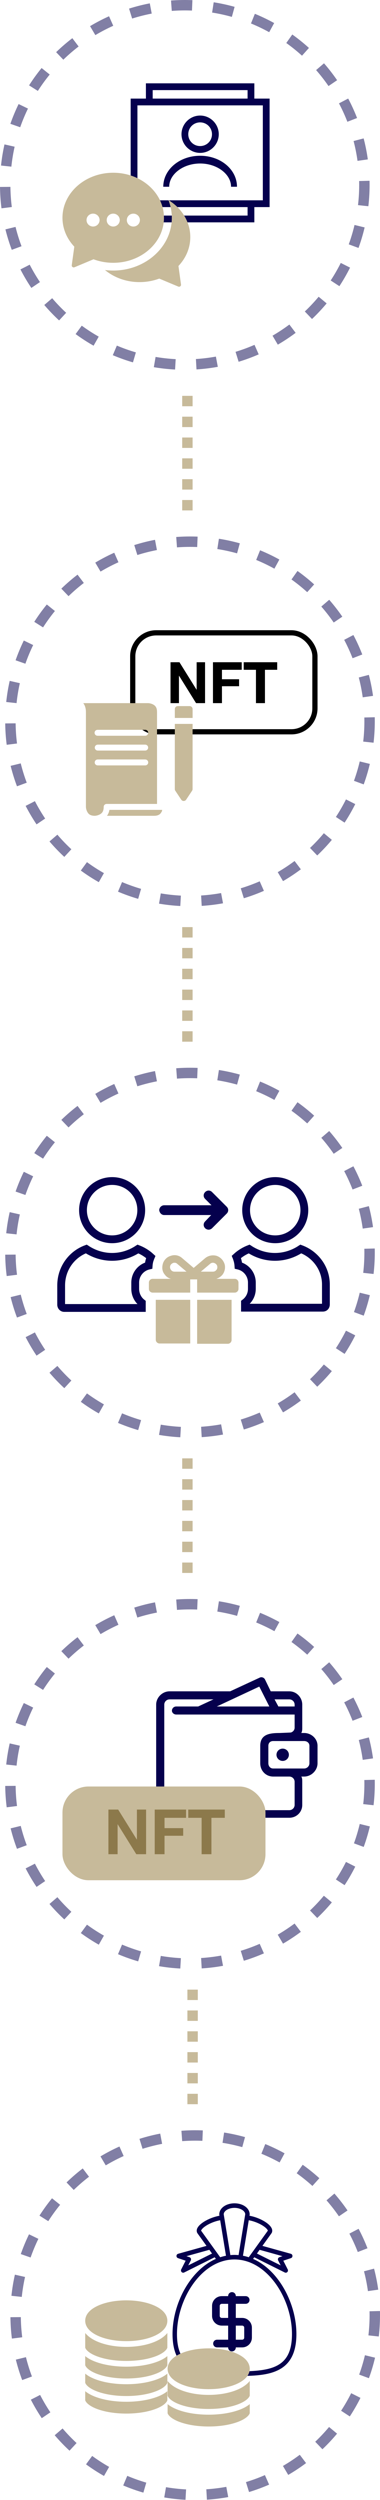 <svg width="73" height="480" viewBox="0 0 73 480" fill="none" xmlns="http://www.w3.org/2000/svg">
<circle cx="37.5" cy="444.5" r="34.5" stroke="#05004D" stroke-opacity="0.5" stroke-width="2" stroke-dasharray="4 4"/>
<path d="M33.144 448.13C33.144 456.18 39.193 456.18 45.043 456.18C50.892 456.18 56.942 456.18 56.942 448.13C56.942 442.281 53.559 435.868 48.618 433.698L48.842 433.387L54.706 436.309C54.766 436.339 54.83 436.354 54.893 436.354C55.006 436.354 55.117 436.308 55.199 436.222C55.328 436.087 55.357 435.882 55.272 435.715L54.424 434.044L55.889 433.554C56.069 433.494 56.188 433.321 56.184 433.128C56.179 432.935 56.051 432.768 55.869 432.717L50.414 431.199L52.136 428.804C52.295 428.579 52.338 428.298 52.257 428.011C52.021 427.171 50.775 426.39 49.688 425.939C49.105 425.696 48.496 425.517 47.929 425.415L47.959 425.231C47.963 425.207 47.965 425.183 47.965 425.159C47.965 423.964 46.681 423.027 45.043 423.027C43.404 423.027 42.121 423.964 42.121 425.159C42.121 425.183 42.123 425.207 42.127 425.231L42.157 425.414C41.591 425.517 40.982 425.696 40.397 425.939C39.31 426.39 38.064 427.171 37.828 428.011C37.748 428.298 37.791 428.579 37.952 428.807L39.671 431.199L34.216 432.717C34.034 432.768 33.906 432.935 33.901 433.128C33.897 433.321 34.017 433.494 34.196 433.554L35.661 434.044L34.813 435.715C34.728 435.882 34.758 436.087 34.886 436.222C34.969 436.308 35.08 436.354 35.192 436.354C35.256 436.354 35.32 436.339 35.38 436.309L41.243 433.386L41.467 433.698C36.527 435.868 33.144 442.281 33.144 448.13ZM54.267 433.177L53.68 433.373C53.561 433.413 53.465 433.504 53.417 433.623C53.37 433.742 53.376 433.876 53.434 433.99L53.919 434.945L49.357 432.671L49.872 431.954L54.267 433.177ZM47.788 426.276C48.293 426.368 48.839 426.529 49.367 426.748C50.894 427.382 51.471 428.111 51.446 428.289L47.785 433.382C47.423 433.262 47.053 433.165 46.676 433.093L47.788 426.276ZM45.043 423.901C46.146 423.901 47.081 424.459 47.11 425.127L45.83 432.972C45.57 432.948 45.308 432.931 45.043 432.931C44.778 432.931 44.517 432.948 44.257 432.971L42.976 425.127C43.004 424.459 43.94 423.901 45.043 423.901ZM36.166 434.945L36.652 433.99C36.709 433.876 36.715 433.742 36.668 433.623C36.62 433.504 36.524 433.413 36.405 433.373L35.818 433.177L40.214 431.954L40.729 432.671L36.166 434.945ZM40.721 431.185C40.72 431.185 40.72 431.184 40.719 431.183L38.642 428.295C38.615 428.111 39.191 427.382 40.718 426.748C41.247 426.529 41.793 426.368 42.297 426.276L43.411 433.092C43.034 433.165 42.663 433.262 42.3 433.382L40.721 431.185ZM42.236 434.318C42.259 434.312 42.281 434.305 42.304 434.295C43.173 433.98 44.09 433.805 45.043 433.805C45.999 433.805 46.917 433.981 47.79 434.298C47.807 434.305 47.824 434.311 47.842 434.316C52.709 436.121 56.088 442.411 56.088 448.13C56.088 454.824 51.915 455.307 45.043 455.307C38.17 455.307 33.998 454.824 33.998 448.13C33.998 442.414 37.373 436.126 42.236 434.318Z" fill="#05004D"/>
<path d="M44.326 446.509V446.009H43.826H42.598C41.849 446.009 41.237 445.397 41.237 444.642V442.714C41.237 441.96 41.849 441.348 42.598 441.348H43.826H44.326V440.848V440.816C44.326 440.683 44.434 440.577 44.563 440.577C44.693 440.577 44.8 440.683 44.8 440.816V440.848V441.348H45.3H47.202C47.331 441.348 47.439 441.453 47.439 441.587C47.439 441.72 47.331 441.826 47.202 441.826H45.3H44.8V442.326V445.031V445.531H45.3H46.529C47.278 445.531 47.89 446.143 47.89 446.897V448.825C47.89 449.579 47.278 450.191 46.529 450.191H45.3H44.8V450.691V450.723C44.8 450.856 44.693 450.962 44.563 450.962C44.434 450.962 44.326 450.856 44.326 450.723V450.691V450.191H43.826H41.688C41.558 450.191 41.45 450.086 41.45 449.952C41.45 449.819 41.558 449.713 41.688 449.713H43.826H44.326V449.213V446.509ZM45.3 446.009H44.8V446.509V449.213V449.713H45.3H46.529C47.016 449.713 47.416 449.31 47.416 448.825V446.897C47.416 446.412 47.016 446.009 46.529 446.009H45.3ZM44.326 442.326V441.826H43.826H42.598C42.11 441.826 41.711 442.229 41.711 442.714V444.642C41.711 445.127 42.11 445.531 42.598 445.531H43.826H44.326V445.031V442.326Z" stroke="#05004D"/>
<path d="M17.112 447.31C17.527 447.753 18.109 448.144 18.842 448.475C20.296 449.131 22.22 449.492 24.261 449.492C26.302 449.492 28.226 449.131 29.68 448.475C30.413 448.144 30.995 447.753 31.41 447.31C31.902 446.786 32.151 446.201 32.151 445.574C32.151 444.947 31.902 444.363 31.41 443.838C30.995 443.396 30.413 443.004 29.68 442.673C28.226 442.017 26.302 441.656 24.261 441.656C22.22 441.656 20.296 442.017 18.842 442.673C18.109 443.004 17.527 443.396 17.112 443.838C16.62 444.363 16.37 444.947 16.37 445.574C16.37 446.201 16.62 446.786 17.112 447.31Z" fill="#C7BA9A"/>
<path d="M24.261 454.391C21.961 454.391 19.792 454.03 18.154 453.375C17.421 453.081 16.823 452.74 16.37 452.358V454.119C16.57 454.667 17.334 455.253 18.464 455.705C20.006 456.322 22.064 456.662 24.261 456.662C26.458 456.662 28.516 456.322 30.057 455.705C31.187 455.253 31.952 454.667 32.151 454.119V452.358C31.699 452.74 31.101 453.081 30.368 453.375C28.73 454.03 26.561 454.391 24.261 454.391Z" fill="#C7BA9A"/>
<path d="M24.261 457.76C21.961 457.76 19.792 457.399 18.154 456.743C17.421 456.45 16.823 456.109 16.37 455.727V457.488C16.57 458.035 17.334 458.622 18.464 459.074C20.006 459.691 22.064 460.03 24.261 460.03C26.458 460.03 28.516 459.691 30.057 459.074C31.187 458.622 31.952 458.035 32.151 457.488V455.727C31.699 456.109 31.101 456.45 30.368 456.743C28.73 457.399 26.561 457.76 24.261 457.76Z" fill="#C7BA9A"/>
<path d="M29.956 449.513C28.416 450.208 26.393 450.59 24.261 450.59C22.129 450.59 20.106 450.208 18.566 449.513C17.739 449.14 17.07 448.685 16.578 448.16C16.504 448.081 16.435 448.002 16.371 447.922V450.75C16.57 451.298 17.334 451.884 18.465 452.337C20.006 452.953 22.064 453.293 24.261 453.293C26.458 453.293 28.516 452.953 30.058 452.337C31.188 451.884 31.952 451.298 32.151 450.75V447.922C32.087 448.002 32.018 448.081 31.944 448.16C31.452 448.685 30.783 449.14 29.956 449.513Z" fill="#C7BA9A"/>
<path d="M24.261 461.129C21.961 461.129 19.792 460.768 18.154 460.112C17.421 459.819 16.823 459.478 16.37 459.096V460.857C16.57 461.404 17.334 461.991 18.464 462.443C20.006 463.06 22.064 463.399 24.261 463.399C26.458 463.399 28.516 463.06 30.057 462.443C31.187 461.991 31.952 461.404 32.151 460.857V459.096C31.699 459.478 31.101 459.819 30.368 460.112C28.73 460.768 26.561 461.129 24.261 461.129Z" fill="#C7BA9A"/>
<path d="M32.938 456.529C33.352 456.971 33.934 457.363 34.667 457.694C36.121 458.35 38.046 458.711 40.087 458.711C42.127 458.711 44.052 458.35 45.506 457.694C46.239 457.363 46.821 456.971 47.236 456.529C47.728 456.004 47.977 455.42 47.977 454.793C47.977 454.165 47.728 453.581 47.236 453.057C46.821 452.614 46.239 452.222 45.506 451.892C44.052 451.236 42.127 450.875 40.087 450.875C38.046 450.875 36.121 451.236 34.667 451.892C33.934 452.222 33.352 452.614 32.938 453.057C32.446 453.581 32.196 454.165 32.196 454.793C32.196 455.42 32.446 456.004 32.938 456.529Z" fill="#C7BA9A"/>
<path d="M40.087 463.61C37.787 463.61 35.618 463.249 33.979 462.593C33.247 462.3 32.648 461.959 32.196 461.577V463.338C32.396 463.885 33.16 464.472 34.29 464.924C35.831 465.541 37.89 465.88 40.087 465.88C42.283 465.88 44.342 465.541 45.883 464.924C47.013 464.472 47.778 463.885 47.977 463.338V461.577C47.525 461.959 46.926 462.3 46.194 462.593C44.556 463.249 42.386 463.61 40.087 463.61Z" fill="#C7BA9A"/>
<path d="M45.782 458.732C44.241 459.426 42.219 459.809 40.087 459.809C37.955 459.809 35.932 459.426 34.392 458.732C33.565 458.359 32.896 457.903 32.404 457.379C32.33 457.3 32.261 457.22 32.196 457.141V459.969C32.396 460.517 33.16 461.103 34.29 461.555C35.831 462.172 37.89 462.512 40.087 462.512C42.283 462.512 44.342 462.172 45.883 461.555C47.013 461.103 47.778 460.517 47.977 459.969V457.141C47.913 457.22 47.844 457.3 47.77 457.379C47.278 457.903 46.609 458.359 45.782 458.732Z" fill="#C7BA9A"/>
<path d="M37 382V405" stroke="#C7BA9A" stroke-width="2" stroke-dasharray="2 2"/>
<circle cx="36.5" cy="342.5" r="34.5" stroke="#05004D" stroke-opacity="0.5" stroke-width="2" stroke-dasharray="4 4"/>
<path d="M53.754 332.728L55.864 332.637C56.231 332.546 56.598 332.183 56.598 331.728V329.183H33.852C33.394 329.183 33.027 328.819 33.027 328.456C33.027 328.001 33.394 327.637 33.852 327.637H38.071L41.006 326.274H32.568C32.018 326.274 31.559 326.728 31.559 327.274V346.546C31.559 347.092 32.018 347.546 32.568 347.546H55.589C56.139 347.546 56.598 347.092 56.598 346.546V342.092C56.598 341.546 56.139 341.092 55.589 341.092C54.58 341.092 53.571 341.092 52.47 341.092C51.095 341.092 49.994 340.001 49.994 338.546V335.183C49.994 332.91 51.92 332.728 53.754 332.728ZM41.648 327.637H51.737L49.811 323.819L41.648 327.637ZM53.479 327.637H56.598V327.274C56.598 326.728 56.139 326.274 55.589 326.274H52.746L53.479 327.637ZM52.012 324.728H55.589C56.965 324.728 58.065 325.91 58.065 327.274C58.065 328.728 58.065 330.274 58.065 331.728C58.065 332.092 58.065 332.365 57.882 332.728H58.432C59.808 332.728 61 333.819 61 335.183V338.546C61 339.91 59.808 341.092 58.432 341.092H57.882C58.065 341.364 58.065 341.728 58.065 342.092V346.546C58.065 347.91 56.965 349.001 55.589 349.001H32.568C31.192 349.001 30 347.91 30 346.546V327.274C30 325.91 31.192 324.728 32.568 324.728H44.216L49.902 322.092C50.269 321.91 50.728 322.092 50.911 322.456L52.012 324.728ZM58.432 334.274C56.414 334.274 54.488 334.274 52.47 334.274C51.92 334.274 51.553 334.637 51.553 335.183V338.546C51.553 339.092 51.92 339.546 52.47 339.546C54.488 339.546 56.414 339.546 58.432 339.546C58.982 339.546 59.441 339.092 59.441 338.546V335.183C59.441 334.637 58.982 334.274 58.432 334.274Z" fill="#05004D"/>
<path d="M54.305 338.091C54.963 338.091 55.497 337.562 55.497 336.909C55.497 336.256 54.963 335.727 54.305 335.727C53.646 335.727 53.112 336.256 53.112 336.909C53.112 337.562 53.646 338.091 54.305 338.091Z" fill="#05004D"/>
<rect x="12" y="343" width="39" height="18" rx="5" fill="#C7BA9A"/>
<path d="M20.828 347.432V356H22.592V350.264H22.616L26.18 356H28.064V347.432H26.3V353.18H26.276L22.7 347.432H20.828ZM29.723 347.432V356H31.607V352.46H35.194V350.996H31.607V349.016H35.746V347.432H29.723ZM38.732 349.016V356H40.616V349.016H43.184V347.432H36.164V349.016H38.732Z" fill="#8C794B"/>
<path d="M36 280V303" stroke="#C7BA9A" stroke-width="2" stroke-dasharray="2 2"/>
<path d="M31.524 233.283H40.572L39.413 234.497C39.027 234.883 39.027 235.434 39.413 235.821C39.579 235.986 39.855 236.097 40.075 236.097C40.296 236.097 40.572 235.986 40.737 235.821L43.551 233.007C43.937 232.621 43.937 232.069 43.551 231.683L40.737 228.869C40.351 228.483 39.8 228.483 39.413 228.869C39.027 229.255 39.027 229.807 39.413 230.193L40.627 231.407H31.524C31.027 231.407 30.586 231.848 30.586 232.345C30.641 232.841 31.027 233.283 31.524 233.283Z" fill="#05004D"/>
<path d="M28.706 242.07L28.703 242.082L28.7 242.094C28.63 242.372 28.577 242.679 28.556 242.992C27.075 243.336 25.974 244.661 25.974 246.248V247.462C25.974 248.497 26.448 249.494 27.243 250.12V251.126H12.324C12.041 251.126 11.75 250.875 11.75 250.496V246.8C11.75 243.563 13.745 240.846 16.568 239.797C17.997 240.741 19.687 241.315 21.538 241.315C23.387 241.315 25.074 240.743 26.501 239.801C27.416 240.156 28.262 240.683 28.968 241.336C28.87 241.568 28.779 241.817 28.706 242.07Z" stroke="#05004D" stroke-width="1.5"/>
<path d="M27.133 232.345C27.133 235.457 24.604 237.94 21.538 237.94C18.472 237.94 15.943 235.457 15.943 232.345C15.943 229.232 18.472 226.75 21.538 226.75C24.655 226.75 27.133 229.228 27.133 232.345Z" stroke="#05004D" stroke-width="1.5"/>
<path d="M45.658 242.094L45.655 242.082L45.652 242.07C45.648 242.057 45.645 242.044 45.641 242.032C45.582 241.824 45.511 241.575 45.407 241.32C46.11 240.675 46.95 240.153 47.857 239.801C49.284 240.743 50.972 241.315 52.82 241.315C54.672 241.315 56.361 240.741 57.79 239.797C60.627 240.85 62.656 243.569 62.608 246.733L62.608 246.733V246.745V250.441C62.608 250.84 62.352 251.07 62.034 251.07H47.06V250.124C47.846 249.525 48.384 248.576 48.384 247.462V246.248C48.384 244.661 47.283 243.336 45.802 242.992C45.781 242.679 45.728 242.372 45.658 242.094Z" stroke="#05004D" stroke-width="1.5"/>
<path d="M58.47 232.345C58.47 235.457 55.941 237.94 52.876 237.94C49.759 237.94 47.281 235.462 47.281 232.345C47.281 229.232 49.81 226.75 52.876 226.75C55.941 226.75 58.47 229.232 58.47 232.345Z" stroke="#05004D" stroke-width="1.5"/>
<path d="M29.924 257.228C29.924 257.614 30.255 257.945 30.641 257.945H36.545V249.559H29.924V257.228Z" fill="#C7BA9A"/>
<path d="M37.869 258H43.772C44.158 258 44.489 257.669 44.489 257.283V249.559H37.869V258Z" fill="#C7BA9A"/>
<path d="M45.096 245.531H41.565C42.007 245.365 42.393 245.145 42.724 244.758C43.165 244.207 43.331 243.434 43.165 242.772C42.945 242 42.393 241.393 41.621 241.117C40.848 240.896 40.021 241.062 39.414 241.559L37.207 243.434L35 241.559C34.393 241.007 33.565 240.841 32.793 241.117C32.021 241.338 31.414 242 31.248 242.772C31.083 243.49 31.193 244.207 31.69 244.758C31.965 245.145 32.407 245.421 32.848 245.531H29.317C28.931 245.531 28.6 245.862 28.6 246.248V247.462C28.6 247.848 28.931 248.179 29.317 248.179H36.545V245.641H37.207H37.869V248.179H45.096C45.483 248.179 45.814 247.848 45.814 247.462V246.248C45.814 245.862 45.483 245.531 45.096 245.531ZM33.51 244.152C33.234 244.152 33.014 244.041 32.848 243.821C32.683 243.6 32.627 243.324 32.683 243.103C32.738 242.827 32.959 242.607 33.234 242.496C33.345 242.441 33.4 242.441 33.51 242.441C33.731 242.441 33.897 242.496 34.062 242.662L35.828 244.152H33.51ZM40.903 244.152H38.586L40.352 242.662C40.572 242.441 40.903 242.386 41.179 242.496C41.455 242.607 41.676 242.827 41.731 243.103C41.786 243.379 41.731 243.655 41.565 243.821C41.4 244.041 41.179 244.152 40.903 244.152Z" fill="#C7BA9A"/>
<circle cx="36.5" cy="240.5" r="34.5" stroke="#05004D" stroke-opacity="0.5" stroke-width="2" stroke-dasharray="4 4"/>
<path d="M36 178V201" stroke="#C7BA9A" stroke-width="2" stroke-dasharray="2 2"/>
<circle cx="36.5" cy="138.5" r="34.5" stroke="#05004D" stroke-opacity="0.5" stroke-width="2" stroke-dasharray="4 4"/>
<rect x="25.5" y="121.5" width="35" height="19" rx="4.5" stroke="black"/>
<path d="M32.759 127.146V135H34.376V129.742H34.398L37.665 135H39.392V127.146H37.775V132.415H37.753L34.475 127.146H32.759ZM40.912 127.146V135H42.639V131.755H45.928V130.413H42.639V128.598H46.434V127.146H40.912ZM49.171 128.598V135H50.898V128.598H53.252V127.146H46.817V128.598H49.171Z" fill="black"/>
<path d="M16 135C16.206 135.289 16.504 135.801 16.504 136.706V154.92C16.504 154.92 16.514 155.37 16.73 155.803C16.947 156.237 17.265 156.63 18.213 156.63C18.213 156.63 18.663 156.62 19.096 156.403C19.529 156.187 19.92 155.869 19.92 154.92C19.919 154.628 20.141 154.383 20.432 154.353C20.452 154.352 20.472 154.352 20.491 154.353H30.167V136.706C30.167 135.758 29.777 135.44 29.344 135.223C28.91 135.007 28.458 135 28.458 135H16ZM18.726 140.123C18.744 140.122 18.762 140.122 18.78 140.123H27.89C27.965 140.121 28.041 140.134 28.111 140.162C28.182 140.19 28.246 140.232 28.3 140.285C28.355 140.338 28.398 140.401 28.427 140.471C28.456 140.541 28.471 140.616 28.471 140.692C28.471 140.768 28.456 140.843 28.427 140.913C28.398 140.983 28.355 141.046 28.3 141.099C28.246 141.152 28.182 141.194 28.111 141.221C28.041 141.249 27.965 141.263 27.89 141.261H18.78C18.705 141.266 18.629 141.257 18.557 141.232C18.485 141.208 18.419 141.169 18.362 141.119C18.305 141.068 18.259 141.007 18.226 140.938C18.193 140.87 18.175 140.796 18.171 140.72C18.167 140.644 18.179 140.568 18.205 140.497C18.231 140.425 18.271 140.36 18.323 140.304C18.375 140.249 18.437 140.204 18.506 140.173C18.575 140.142 18.65 140.125 18.726 140.123ZM18.78 142.966H27.89C28.041 142.966 28.186 143.026 28.292 143.133C28.399 143.24 28.459 143.385 28.459 143.536C28.459 143.687 28.399 143.832 28.292 143.939C28.186 144.046 28.041 144.106 27.89 144.106H18.78C18.629 144.106 18.484 144.046 18.378 143.939C18.271 143.832 18.211 143.687 18.211 143.536C18.211 143.385 18.271 143.24 18.378 143.133C18.484 143.026 18.629 142.966 18.78 142.966ZM18.726 145.816C18.744 145.815 18.762 145.815 18.78 145.816H27.89C27.965 145.814 28.041 145.827 28.111 145.855C28.182 145.883 28.246 145.925 28.3 145.978C28.355 146.031 28.398 146.094 28.427 146.164C28.456 146.234 28.471 146.309 28.471 146.385C28.471 146.461 28.456 146.536 28.427 146.606C28.398 146.676 28.355 146.739 28.3 146.792C28.246 146.845 28.182 146.887 28.111 146.914C28.041 146.942 27.965 146.956 27.89 146.954H18.78C18.631 146.958 18.487 146.903 18.378 146.802C18.269 146.7 18.204 146.56 18.197 146.411C18.189 146.263 18.241 146.117 18.34 146.006C18.439 145.894 18.577 145.826 18.726 145.816Z" fill="#C7BA9A"/>
<path d="M21.018 155.491L31.159 155.492C31.126 155.628 31.155 155.65 31.079 155.803C30.862 156.236 30.545 156.63 29.596 156.63H20.552C20.83 156.251 20.961 155.836 21.018 155.491V155.491Z" fill="#C7BA9A"/>
<path d="M34.156 135.568C33.84 135.566 33.583 135.823 33.584 136.14V137.846H37V136.14C37.001 135.825 36.747 135.57 36.433 135.568H34.156Z" fill="#C7BA9A"/>
<path d="M33.583 138.985L33.579 151.504C33.58 151.617 33.613 151.726 33.676 151.82L34.814 153.53C35.039 153.87 35.539 153.87 35.764 153.53L36.899 151.82C36.962 151.726 36.995 151.617 36.995 151.504L36.999 138.985H33.583Z" fill="#C7BA9A"/>
<path d="M18.726 148.66C18.575 148.667 18.433 148.734 18.332 148.846C18.23 148.958 18.177 149.105 18.184 149.256C18.192 149.407 18.258 149.549 18.37 149.651C18.482 149.753 18.63 149.806 18.781 149.798H27.89C28.041 149.798 28.186 149.738 28.293 149.632C28.399 149.525 28.459 149.38 28.459 149.229C28.459 149.078 28.399 148.933 28.293 148.826C28.186 148.72 28.041 148.66 27.89 148.66H18.781C18.763 148.659 18.744 148.659 18.726 148.66Z" fill="#C7BA9A"/>
<path d="M36 76V99" stroke="#C7BA9A" stroke-width="2" stroke-dasharray="2 2"/>
<circle opacity="0.5" cx="35.5" cy="35.5" r="34.5" stroke="#05004D" stroke-width="2" stroke-dasharray="4 4"/>
<path d="M28.029 16C28.029 16.977 28.029 17.953 28.029 18.93C27.053 18.93 26.076 18.93 25.1 18.93C25.1 26.153 25.1 33.567 25.1 39.763C26.076 39.763 27.053 39.763 28.029 39.763C28.029 40.739 28.029 41.715 28.029 42.692C35.371 42.692 42.488 42.692 48.862 42.692C48.862 41.715 48.862 40.739 48.862 39.763C49.839 39.763 50.815 39.763 51.792 39.763C51.792 32.42 51.792 25.304 51.792 18.93C50.815 18.93 49.839 18.93 48.862 18.93C48.862 17.953 48.862 16.977 48.862 16C41.639 16 34.224 16 28.029 16ZM29.331 17.302H47.56V18.93H29.331V17.302ZM26.402 20.232C34.713 20.232 43.342 20.232 50.49 20.232V38.46C41.829 38.46 34.064 38.46 26.402 38.46V20.232ZM38.446 22.185C36.476 22.185 34.865 23.806 34.865 25.776C34.865 27.745 36.476 29.356 38.446 29.356C40.416 29.356 42.026 27.745 42.026 25.776C42.026 23.806 40.416 22.185 38.446 22.185ZM38.446 23.497C39.712 23.497 40.724 24.509 40.724 25.776C40.724 27.042 39.712 28.044 38.446 28.044C37.179 28.044 36.167 27.042 36.167 25.776C36.167 24.509 37.179 23.497 38.446 23.497ZM38.446 29.905C36.552 29.905 34.831 30.512 33.543 31.543C32.254 32.574 31.366 34.094 31.366 35.856H32.505C32.505 34.742 33.075 33.658 34.143 32.805C35.21 31.951 36.743 31.391 38.446 31.391C40.148 31.391 41.681 31.951 42.748 32.805C43.816 33.658 44.386 34.742 44.386 35.856H45.526C45.526 34.094 44.638 32.574 43.349 31.543C42.06 30.512 40.339 29.905 38.446 29.905ZM29.331 39.763H47.56V41.39H29.331V39.763Z" fill="#05004D"/>
<path d="M36.557 45.518C36.557 42.57 34.893 39.964 32.351 38.404C32.775 39.47 33.008 40.615 33.008 41.809C33.008 47.399 27.959 51.944 21.752 51.944C21.218 51.944 20.69 51.911 20.168 51.847C21.909 53.283 24.242 54.165 26.808 54.165C28.149 54.165 29.429 53.923 30.593 53.489L34.248 55.023C34.519 55.135 34.813 54.914 34.773 54.626L34.282 51.069C35.703 49.566 36.557 47.633 36.557 45.518Z" fill="#C7BA9A"/>
<path d="M31.498 41.812C31.498 37.037 27.133 33.165 21.749 33.165C16.365 33.165 12 37.037 12 41.812C12 43.924 12.856 45.86 14.275 47.36L13.783 50.917C13.743 51.205 14.038 51.426 14.308 51.314L17.964 49.781C19.131 50.214 20.408 50.457 21.749 50.457C27.133 50.46 31.498 46.588 31.498 41.812ZM25.62 41.019C26.314 41.019 26.875 41.573 26.875 42.258C26.875 42.94 26.314 43.497 25.62 43.497C24.929 43.497 24.364 42.943 24.364 42.258C24.367 41.57 24.929 41.019 25.62 41.019ZM17.878 43.494C17.184 43.494 16.623 42.94 16.623 42.255C16.623 41.57 17.184 41.016 17.878 41.016C18.572 41.016 19.134 41.57 19.134 42.255C19.131 42.94 18.572 43.494 17.878 43.494ZM20.497 42.255C20.497 41.57 21.058 41.016 21.752 41.016C22.443 41.016 23.008 41.57 23.008 42.255C23.008 42.937 22.446 43.494 21.752 43.494C21.055 43.494 20.497 42.94 20.497 42.255Z" fill="#C7BA9A"/>
</svg>
